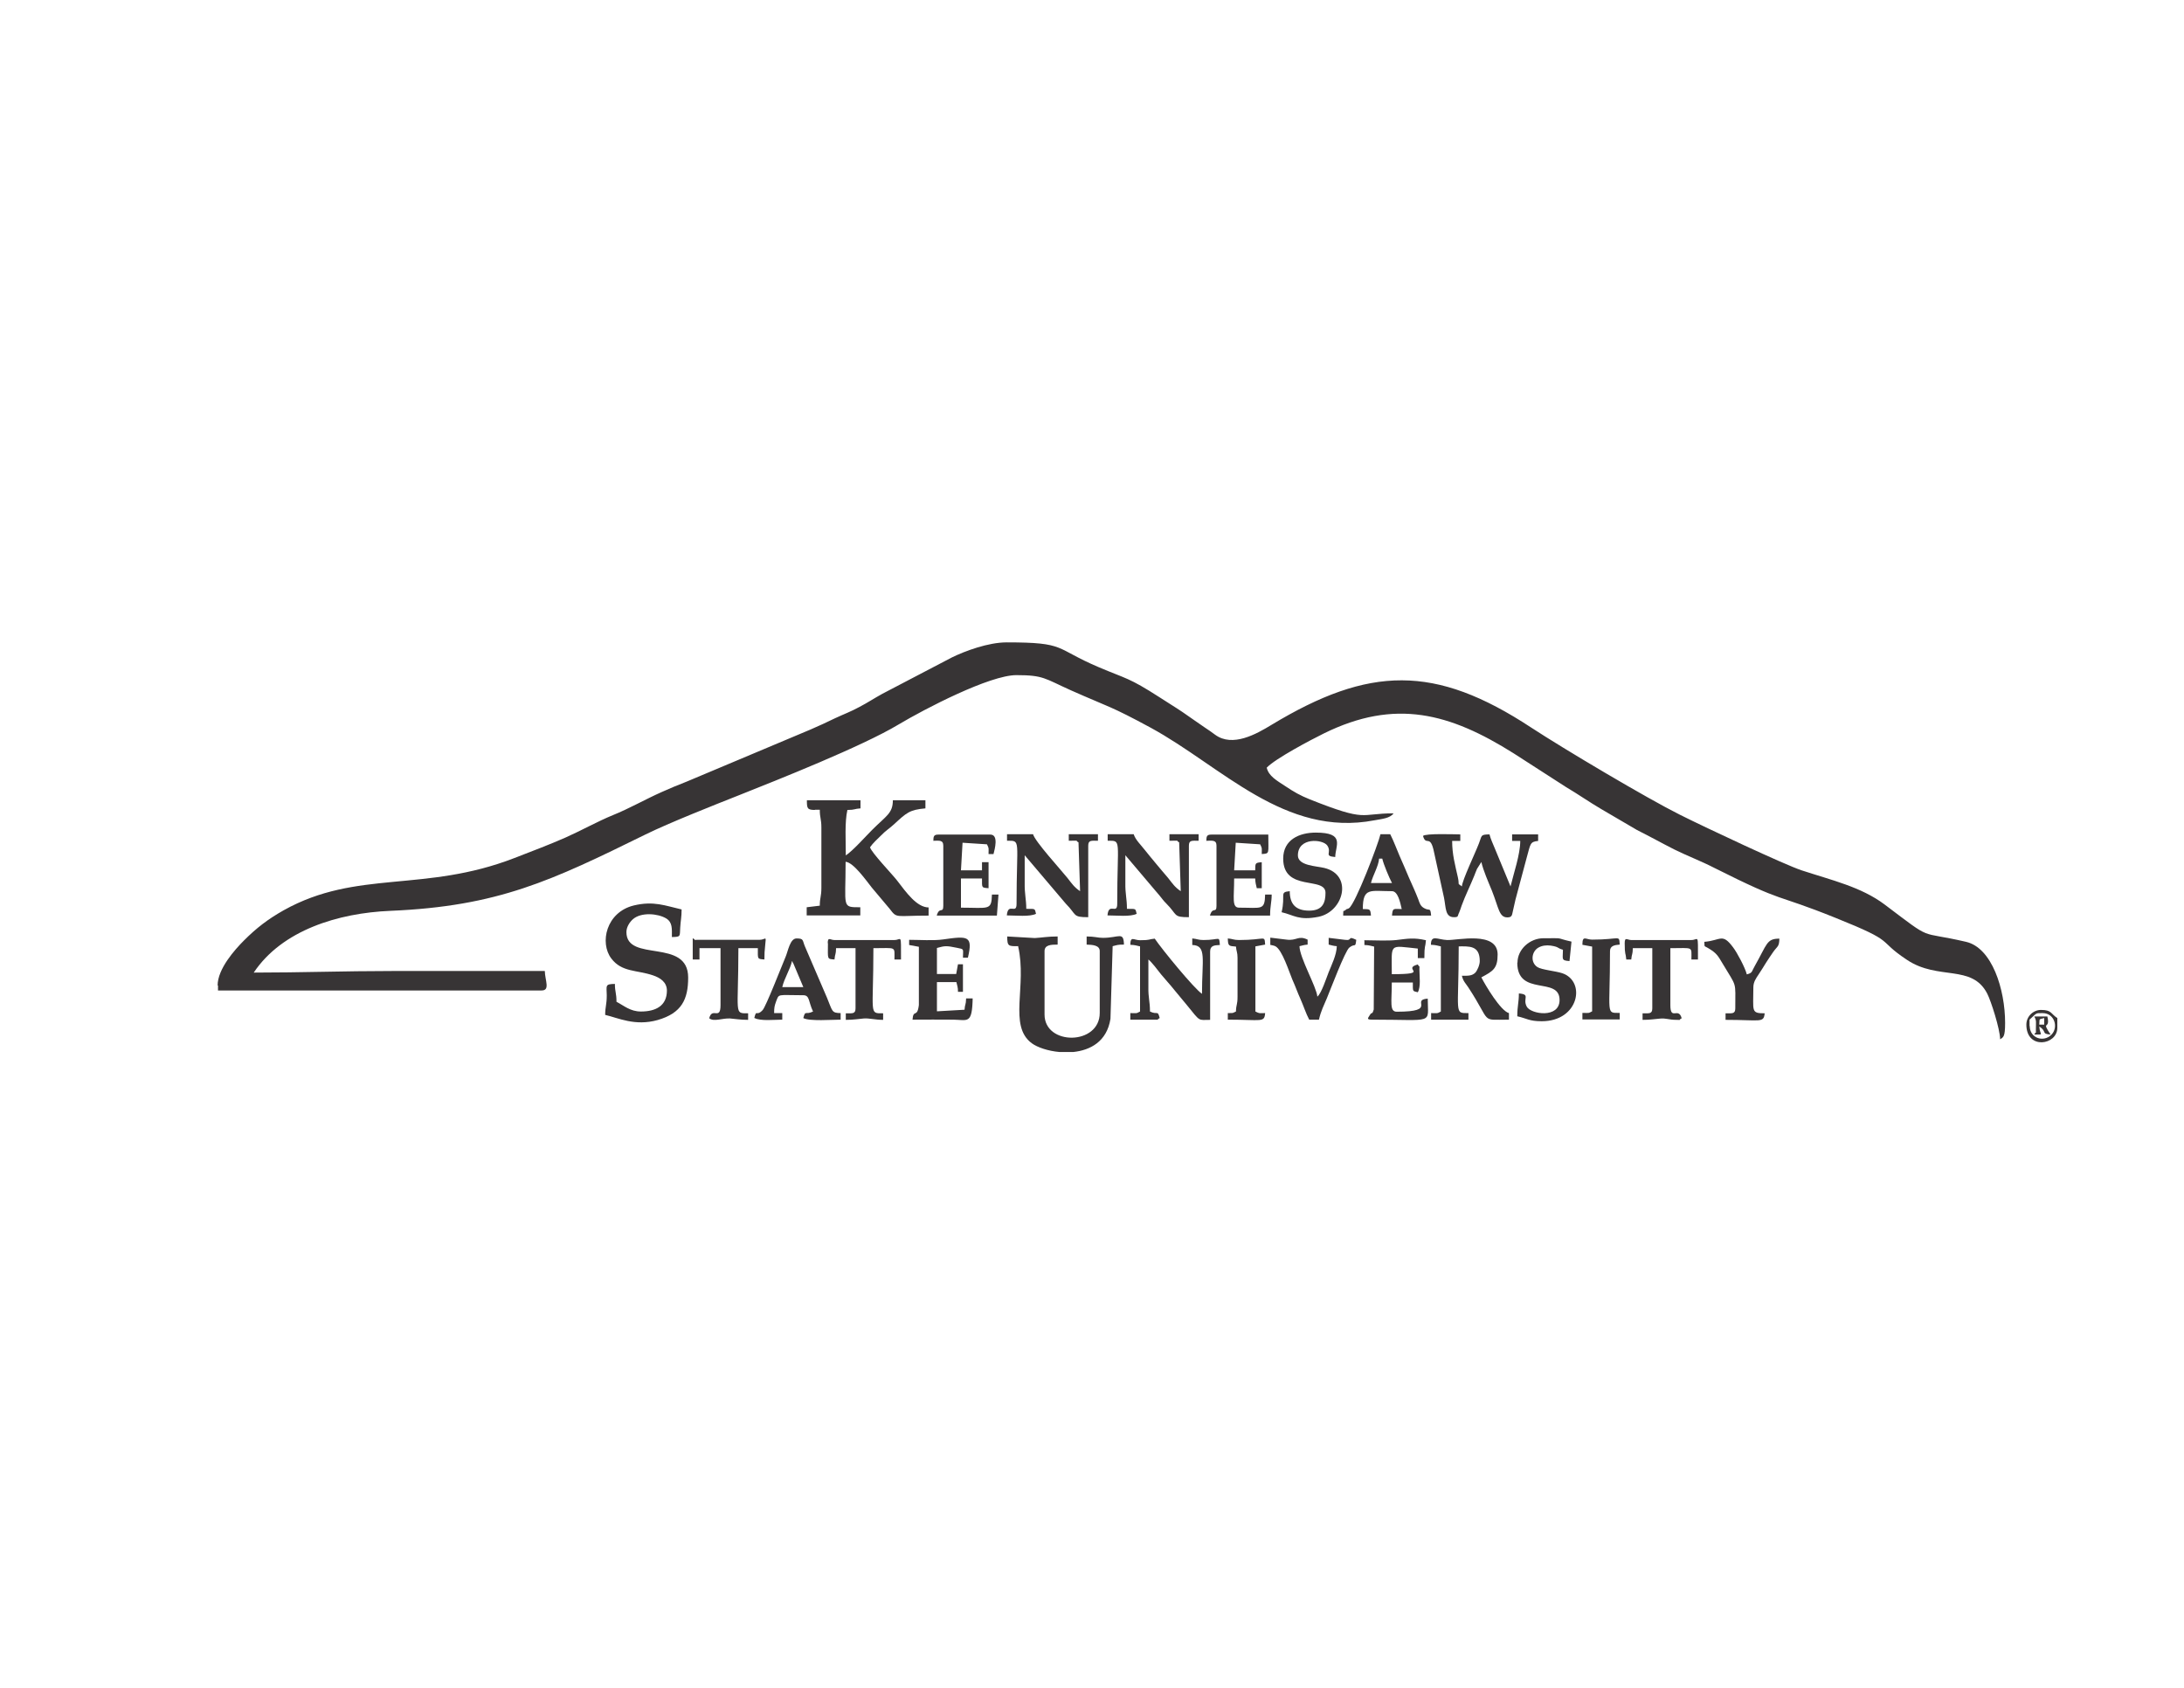 <?xml version="1.0" encoding="UTF-8"?>
<!DOCTYPE svg PUBLIC "-//W3C//DTD SVG 1.1//EN" "http://www.w3.org/Graphics/SVG/1.1/DTD/svg11.dtd">
<!-- Creator: CorelDRAW X6 -->
<svg xmlns="http://www.w3.org/2000/svg" xml:space="preserve" width="11in" height="8.5in" version="1.1" style="shape-rendering:geometricPrecision; text-rendering:geometricPrecision; image-rendering:optimizeQuality; fill-rule:evenodd; clip-rule:evenodd"
viewBox="0 0 11000 8500"
 xmlns:xlink="http://www.w3.org/1999/xlink">
 <defs>
  <style type="text/css">
   <![CDATA[
    .fil0 {fill:#373435}
   ]]>
  </style>
 </defs>
 <g id="__x0023_Layer_x0020_1">
  <path class="fil0" d="M1098 4963l0 25 1630 0c44,0 17,-51 16,-98l-770 0c-241,0 -455,8 -696,8 143,-214 426,-300 688,-311 544,-23 812,-152 1286,-385 118,-58 348,-149 467,-196 196,-78 623,-247 806,-357 134,-80 460,-249 594,-249 138,0 142,17 276,77 194,86 196,77 401,188 358,195 674,553 1127,466 38,-7 78,-10 96,-35 -173,0 -129,46 -421,-70 -50,-20 -81,-38 -123,-66 -44,-29 -85,-51 -95,-94 44,-46 222,-140 287,-172 361,-178 636,-102 957,100l264 170c61,36 113,73 176,110l181 106c66,33 121,64 188,98 69,34 134,58 202,93 366,184 294,124 609,251 317,127 201,106 361,212 157,105 327,20 404,170 19,37 64,177 65,230 15,-11 25,-9 25,-82 0,-170 -66,-379 -197,-409 -249,-58 -157,3 -410,-188 -119,-89 -266,-122 -418,-172 -87,-29 -477,-212 -613,-280 -168,-84 -584,-331 -749,-439 -485,-319 -816,-311 -1309,-13 -74,45 -195,114 -283,49 -20,-15 -32,-23 -53,-37 -39,-26 -71,-50 -111,-77 -40,-27 -74,-47 -115,-74 -157,-101 -166,-92 -307,-152 -226,-96 -161,-125 -464,-125 -93,0 -211,44 -276,76l-350 183c-42,23 -73,44 -115,66 -44,24 -78,36 -123,57 -44,21 -77,37 -124,57l-623 262c-44,17 -87,35 -127,53 -81,36 -163,83 -245,116 -76,31 -160,78 -239,113 -84,37 -167,68 -257,103 -454,176 -793,57 -1162,263 -80,45 -138,90 -200,152 -46,46 -133,143 -133,227z"/>
  <path class="fil0" d="M4104 4078l25 0c0,42 8,45 8,90l0 303c0,45 -8,49 -8,90l-66 8 0 41 270 0 0 -41c-95,0 -74,3 -74,-229 40,3 104,95 132,130l90 107c38,50 27,34 196,34l0 -41c-60,-1 -112,-75 -159,-136 -22,-29 -128,-139 -136,-167 16,-23 34,-38 55,-59 25,-26 41,-34 66,-57 63,-58 78,-73 158,-80l0 -41 -164 0c0,66 -33,78 -104,149 -36,36 -96,104 -133,129 0,-75 -6,-167 8,-229 39,0 34,-6 66,-8l0 -41 -270 0c0,40 1,49 41,49z"/>
  <path class="fil0" d="M5128 4766c46,199 -51,400 69,488 27,20 81,39 140,44l68 0c87,-9 170,-53 188,-167l11 -366c24,-6 25,-8 57,-8 -2,-68 -24,-34 -106,-34 -26,0 -42,-7 -82,-7l0 41c30,1 66,3 66,33l0 311c0,164 -278,166 -278,8l0 -319c0,-32 33,-33 66,-33l0 -41c-50,0 -79,6 -115,8l-139 -8c0,51 7,49 57,49z"/>
  <path class="fil0" d="M3359 4988c0,78 -57,106 -131,106 -54,0 -86,-30 -123,-49 0,-45 -8,-49 -8,-90 -50,1 -42,7 -41,57 0,49 -8,57 -8,99 65,15 150,58 264,26 122,-35 154,-105 154,-214 0,-201 -311,-74 -311,-229 0,-27 18,-52 33,-65 41,-36 125,-29 167,-4 33,20 29,53 29,94 47,-1 39,-3 42,-48 2,-34 7,-52 7,-91 -83,-19 -141,-44 -241,-20 -139,34 -173,188 -113,267 53,70 128,57 210,85 36,12 70,34 70,77z"/>
  <path class="fil0" d="M7167 4209c15,56 37,-13 56,84l50 228c10,50 5,98 50,98 25,0 17,-6 26,-23 1,-2 12,-31 13,-36 10,-27 19,-48 31,-75 12,-27 21,-47 32,-74 7,-17 7,-19 14,-35l22 -35c10,44 35,100 53,144 35,88 36,135 78,135 26,0 23,-14 29,-37 5,-21 8,-35 12,-53l57 -213c19,-68 16,-78 57,-82l0 -33 -131 0 0 33 41 0c0,68 -34,166 -49,229l-79 -191c-10,-25 -21,-47 -27,-71 -47,1 -37,5 -53,45 -19,50 -84,185 -86,217 -26,-19 -11,-4 -20,-45 -14,-63 -29,-115 -29,-184l41 0 0 -33c-26,0 -176,-6 -188,8z"/>
  <path class="fil0" d="M7208 4758c25,1 30,4 49,8l0 328c-20,11 -15,8 -49,8l0 33 188 0 0 -33c-74,0 -49,8 -49,-336 52,0 106,-6 106,74 0,20 -13,49 -23,59 -17,16 -36,15 -67,15 7,29 19,38 32,58 121,184 57,163 205,163l0 -33c-42,-11 -118,-139 -139,-180 58,-31 82,-44 82,-115 0,-120 -203,-71 -254,-73 -49,-2 -82,-29 -82,24z"/>
  <path class="fil0" d="M5578 4234c73,0 49,-11 49,319 0,54 -43,-11 -49,57 46,0 115,8 147,-8 -7,-27 -1,-25 -49,-25 0,-53 -9,-74 -8,-131 0,-46 0,-93 0,-139l139 164c13,16 21,24 34,40 15,18 16,22 34,40 57,57 32,68 113,68l0 -360c0,-29 16,-25 49,-25l0 -33 -147 0 0 33c65,0 26,-3 49,8l8 246c-30,-20 -42,-39 -64,-67 -20,-24 -39,-45 -60,-71 -22,-27 -38,-45 -59,-72 -18,-23 -46,-50 -54,-77l-131 0 0 33z"/>
  <path class="fil0" d="M5071 4234c73,0 49,-11 49,319 0,54 -43,-11 -49,57 46,0 115,8 147,-8 -7,-27 -1,-25 -49,-25 0,-48 -9,-74 -8,-131 0,-46 0,-93 0,-139l207 244c57,57 32,68 113,68l0 -360c0,-29 16,-25 49,-25l0 -33 -147 0 0 33c65,0 26,-3 49,8l8 246c-30,-20 -42,-39 -64,-67 -32,-40 -163,-183 -173,-220l-131 0 0 33z"/>
  <path class="fil0" d="M5693 4758c25,1 30,4 49,8l0 328c-20,11 -15,8 -49,8l0 33 123 0c31,0 3,3 25,-8 -11,-42 -10,-14 -49,-33 0,-52 -9,-68 -8,-123 0,-46 0,-93 0,-139 16,12 49,56 64,75 22,27 46,52 68,80 23,28 40,48 63,76 69,85 54,73 116,73l0 -344c0,-29 19,-32 49,-33 -4,-49 1,-25 -82,-25 -28,0 -32,-6 -57,-8l0 33c74,2 49,72 49,246 -40,-27 -200,-222 -238,-278 -33,3 -20,8 -74,8 -32,0 -49,-24 -49,25z"/>
  <path class="fil0" d="M4702 4234c28,0 49,-5 49,25l0 303c0,40 -20,2 -33,49l303 0 8 -106 -33 0c-2,82 -16,66 -156,66l0 -147 106 0c0,48 -3,46 33,49l0 -131 -33 0 0 41 -106 0 8 -139 123 8c11,23 8,16 8,49l25 0c6,-24 27,-98 -16,-98l-262 0c-23,0 -25,9 -25,33z"/>
  <path class="fil0" d="M6078 4234c28,0 49,-5 49,25l0 303c0,40 -20,2 -33,49l303 0c0,-50 8,-66 8,-106l-33 0c-2,81 -17,66 -131,66 -38,0 -25,-50 -25,-147l106 0c1,25 4,30 8,49l25 0 0 -131c-35,3 -32,5 -33,41l-106 0 8 -139 123 8c11,23 8,16 8,49 41,-3 33,0 33,-98l-287 0c-23,0 -25,9 -25,33z"/>
  <path class="fil0" d="M6872 4734l0 25c25,1 30,4 49,8l-2 317c-10,32 -7,6 -21,30 -8,14 -18,21 15,21 316,0 278,25 278,-106 -90,7 55,66 -156,66 -38,0 -25,-50 -25,-147l106 0c0,48 -2,42 25,49 16,-28 8,-81 8,-115 0,-31 3,-3 -8,-25 -85,23 71,49 -131,49 0,-159 -17,-144 131,-129l0 48 33 0c0,-69 5,-50 8,-90 -61,-14 -91,-8 -149,-1 -46,5 -114,1 -163,1z"/>
  <path class="fil0" d="M4579 4734l0 25 49 9 0 293c-8,68 -28,18 -32,74 68,0 137,-1 205,0 73,1 95,25 98,-107l-33 0c-1,36 -6,26 -8,57l-139 8 0 -147 98 0c4,19 8,24 8,49l25 0 0 -139 -25 0 -9 49 -97 0 0 -131c40,-11 47,-12 100,-1 40,8 31,4 31,50l25 0c26,-111 1,-110 -125,-92 -48,7 -119,2 -170,2z"/>
  <path class="fil0" d="M6946 4324l16 0c6,28 36,99 49,123l-106 0c9,-38 38,-84 41,-123zm-180 287l0 0 139 0c-3,-35 -5,-32 -41,-33 0,-111 38,-90 147,-90 29,0 41,54 49,90 -41,0 -46,-8 -49,33l197 0c-4,-45 -7,-21 -36,-38 -19,-11 -22,-26 -29,-45 -15,-39 -30,-70 -47,-109 -17,-41 -30,-70 -47,-109 -16,-37 -30,-76 -47,-109l-49 0c-11,49 -127,353 -159,373 -13,8 -4,-2 -16,8 -18,15 -10,-9 -13,28z"/>
  <path class="fil0" d="M6463 4324c0,169 213,88 213,172 0,47 -12,90 -82,90 -68,0 -98,-33 -98,-98 -54,5 -20,17 -41,106 62,14 85,43 186,23 127,-26 175,-211 29,-246 -41,-10 -133,-11 -133,-63 0,-93 126,-82 148,-50 25,37 -20,53 40,58 1,-58 52,-123 -98,-123 -82,0 -164,35 -164,131z"/>
  <path class="fil0" d="M3989 4840c1,2 3,2 3,5 0,3 2,4 3,5l51 121 -106 0c10,-44 39,-87 49,-131zm-188 287l0 0c29,16 103,8 139,8l0 -33 -41 0c0,-28 2,-36 9,-56 17,-44 3,-34 138,-34 33,0 25,32 49,82 -39,19 -38,-9 -49,33 30,17 147,8 188,8l0 -33c-46,-1 -40,-8 -69,-78l-111 -258c-13,-31 -5,-40 -42,-40 -33,0 -43,64 -55,92 -18,42 -99,251 -116,269 -33,35 -30,-8 -42,40z"/>
  <path class="fil0" d="M7642 4848c0,173 213,67 213,188 0,94 -144,72 -165,34 -23,-42 21,-62 -40,-67 0,47 -8,62 -8,115 49,11 60,25 123,25 189,0 224,-202 103,-242 -33,-11 -104,-17 -125,-31 -36,-24 -29,-77 4,-97 18,-11 41,-14 63,-11 45,7 30,12 62,21 0,47 -11,54 33,57l10 -98c-89,-20 -28,-17 -141,-17 -69,0 -131,56 -131,123z"/>
  <path class="fil0" d="M6397 4758c11,3 17,3 26,7 35,17 71,133 86,168 16,35 25,63 41,98 16,36 27,72 44,104l49 0c10,-44 25,-72 40,-108 16,-38 91,-237 113,-255 30,-24 30,5 35,-39 -48,-23 -15,6 -57,0l-82 -10 0 34c19,4 19,6 41,8 -1,44 -27,96 -41,131 -11,28 -37,108 -57,123 -4,-49 -89,-195 -90,-254 19,-4 19,-6 41,-8l0 -25c-48,-23 -54,7 -106,0l-82 -10 0 34z"/>
  <path class="fil0" d="M8183 4750c0,62 5,46 8,82l25 0c3,-32 7,-21 8,-57l98 0 0 303c0,29 -16,25 -49,25l0 33c39,0 59,-4 84,-6 36,-4 44,6 88,6 31,0 3,3 25,-8 -16,-59 -57,14 -57,-66l0 -287c118,0 106,-11 106,57l33 0c0,-137 3,-98 -33,-98l-303 0c-20,0 -33,-18 -33,16z"/>
  <path class="fil0" d="M4170 4750c0,82 -6,79 33,82 3,-32 7,-21 8,-57l98 0 0 303c0,29 -16,25 -49,25l0 33c41,0 65,-5 91,-7 27,-2 56,7 97,7l0 -33c-73,0 -49,9 -49,-328 118,0 106,-11 106,57l33 0c0,-137 3,-98 -33,-98l-303 0c-20,0 -33,-18 -33,16z"/>
  <path class="fil0" d="M8584 4742c3,33 -6,16 28,38 32,20 41,33 62,69 76,128 66,87 66,229 0,29 -16,25 -49,25l0 33c177,0 192,17 197,-33 -70,0 -57,-10 -57,-131 0,-27 14,-46 26,-64 15,-22 24,-38 38,-60 12,-19 23,-35 36,-54 22,-31 30,-25 31,-67 -65,0 -61,27 -124,138 -17,29 -10,34 -40,42 -8,-33 -49,-110 -69,-136 -55,-74 -61,-35 -144,-28z"/>
  <path class="fil0" d="M3490 4832l33 0 0 -57 106 0 0 287c0,79 -42,7 -57,66 23,19 66,-1 105,1 27,2 50,7 91,7l0 -33c-73,0 -49,9 -49,-328l98 0c0,56 -4,54 33,57 0,-30 1,-44 4,-72 6,-53 3,-27 -29,-27l-311 0c-31,0 -3,3 -25,-8l0 106z"/>
  <path class="fil0" d="M6225 4766c2,26 8,29 8,57l0 197c0,41 -7,37 -8,74 -22,10 -9,7 -41,8l0 33c172,0 184,16 188,-33 -33,0 -26,3 -49,-8l0 -328 49 -9c-4,-50 4,-23 -131,-23 -28,0 -32,-6 -57,-8 1,39 5,38 41,41z"/>
  <path class="fil0" d="M7970 4758l49 9 0 326c-20,11 -15,8 -49,8l0 33 188 0 0 -33c-72,0 -49,12 -49,-311 0,-27 23,-31 49,-33 -4,-51 5,-25 -139,-25 -32,0 -49,-24 -49,25z"/>
  <path class="fil0" d="M10222 5168l0 -33c39,-35 28,-33 66,-33 60,0 81,72 44,109 -40,40 -109,17 -109,-44zm90 -49l0 0 -66 0c12,22 8,28 8,66 0,31 3,3 -8,25 53,-1 28,6 25,-41 41,27 8,37 57,41 -50,-75 0,-20 -16,-90zm-16 8l0 0c-30,8 -22,1 -25,33l25 0 0 -33zm-90 33l0 0c0,128 156,104 156,16l0 -49c-34,-22 -28,-41 -82,-41 -40,0 -74,33 -74,74z"/>
 </g>
</svg>
